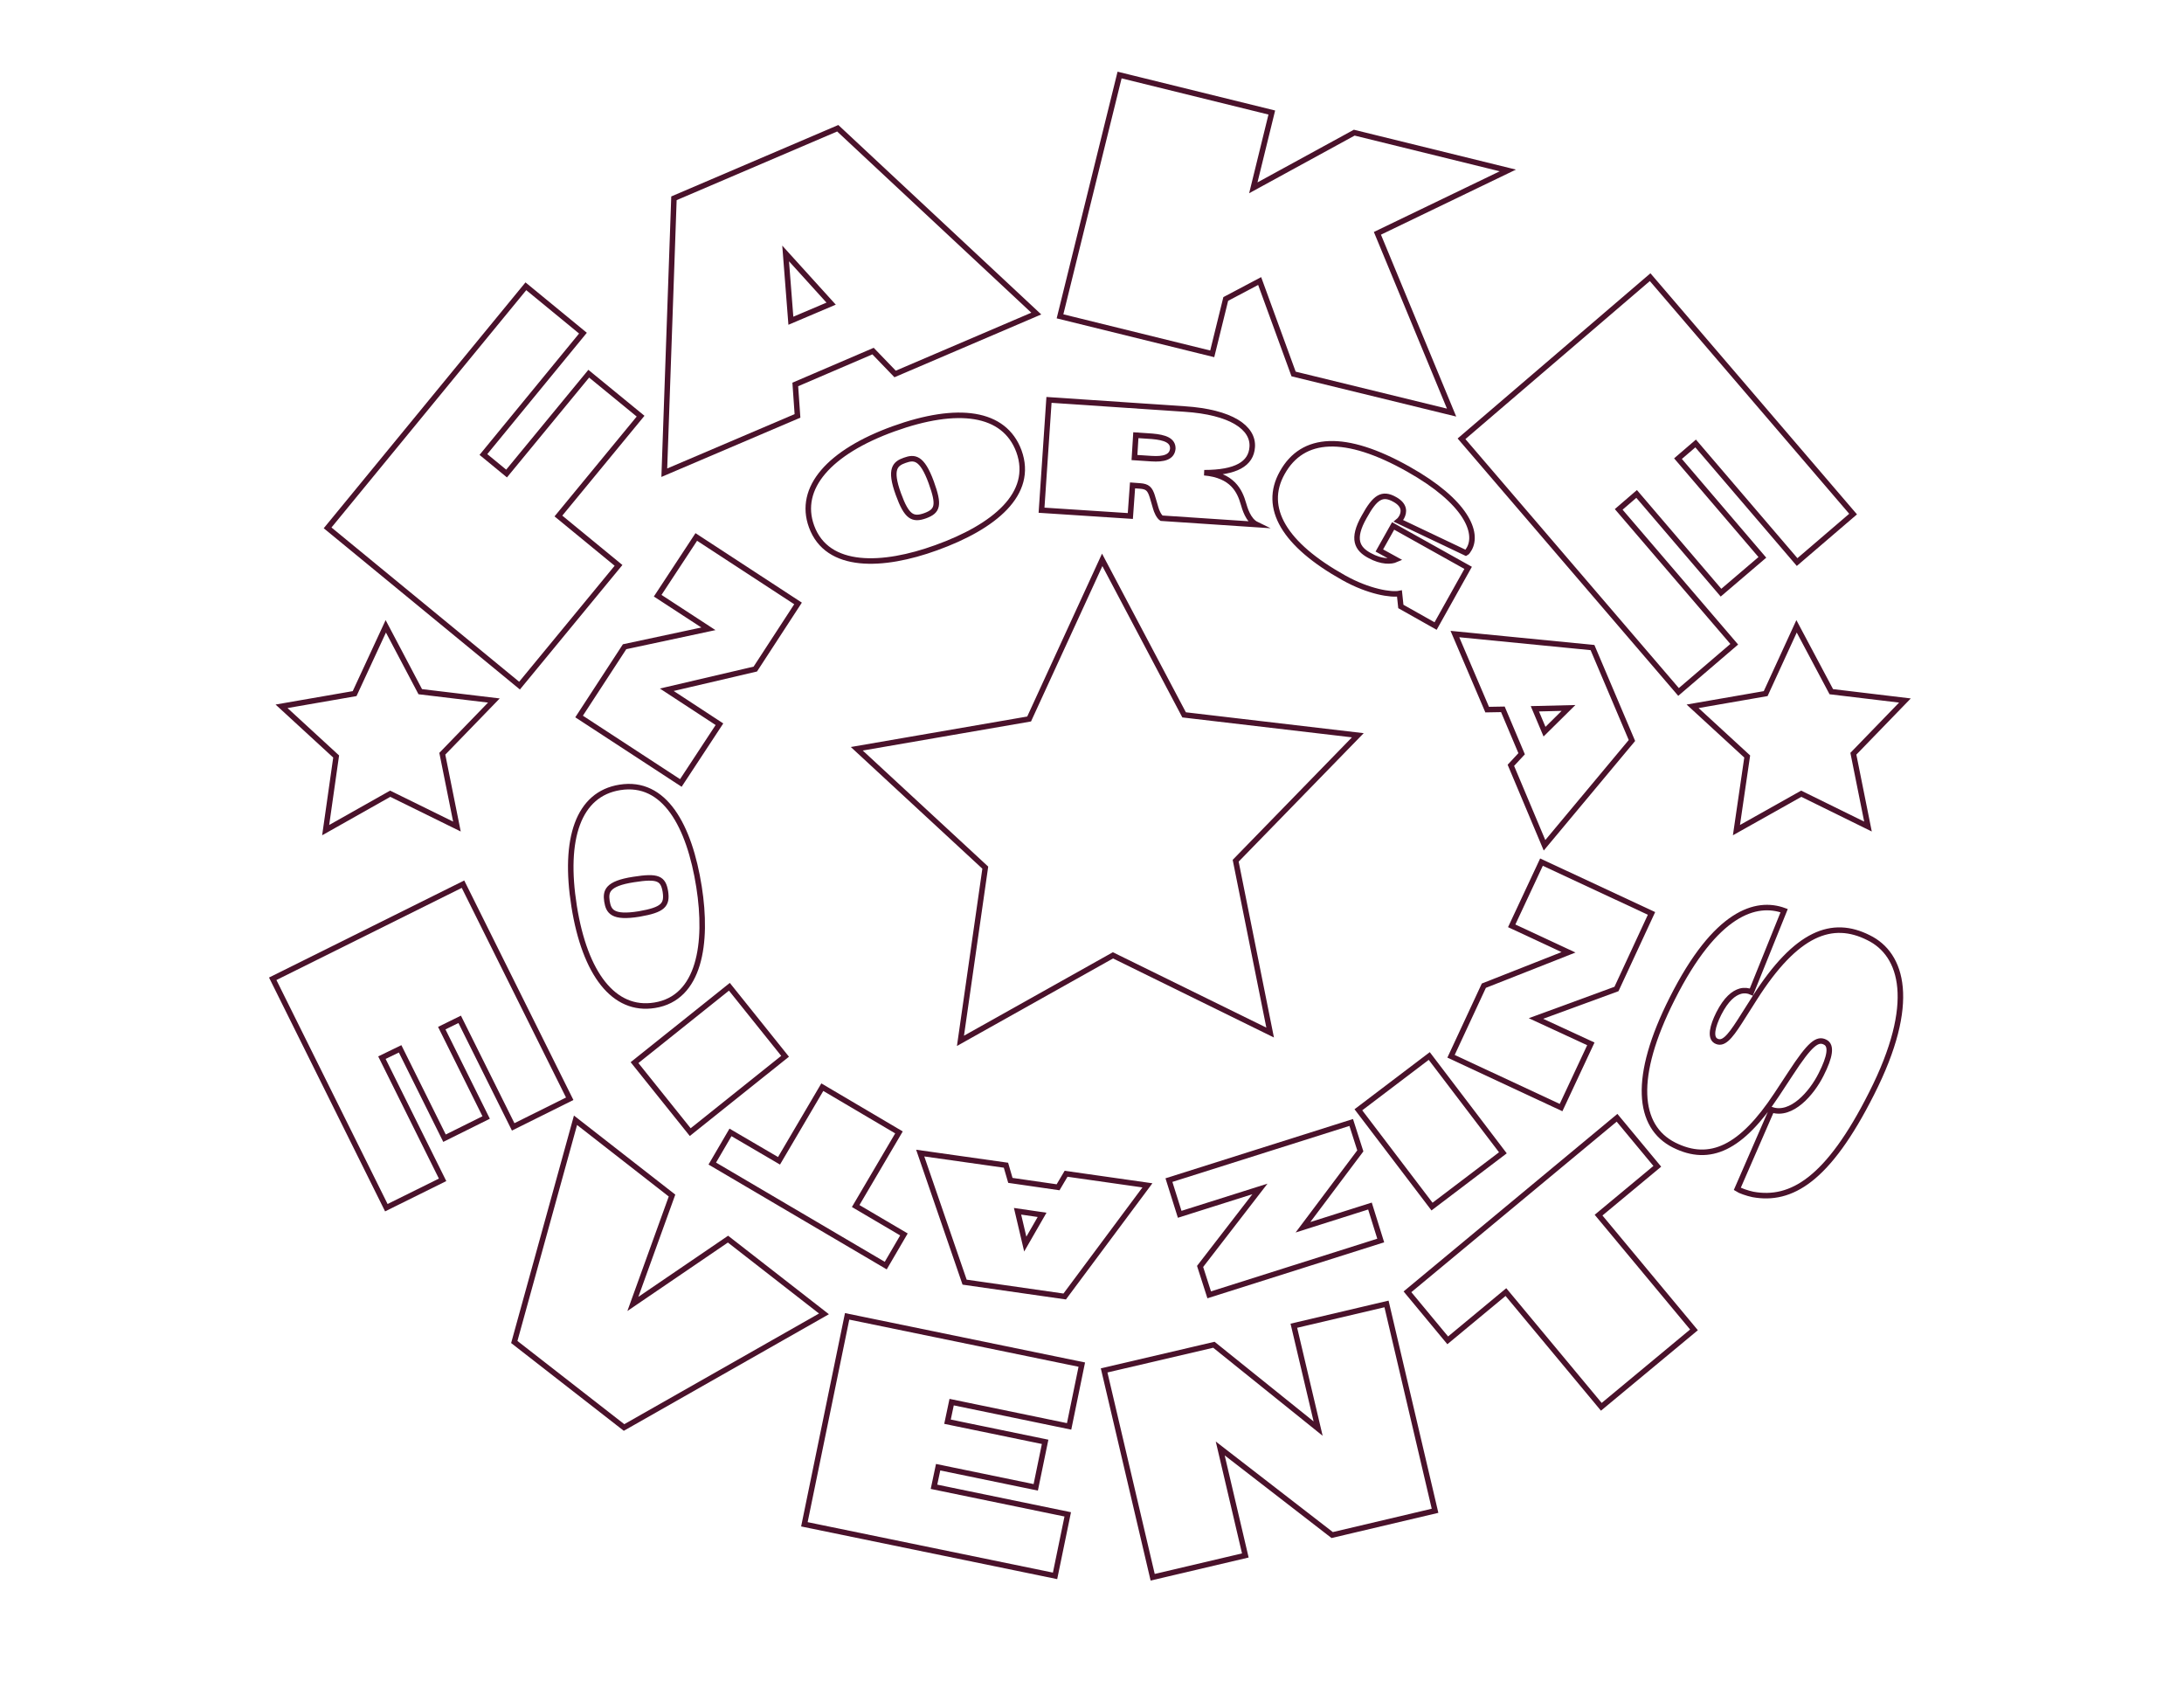 <?xml version="1.0" encoding="utf-8"?>
<!-- Generator: Adobe Illustrator 24.1.0, SVG Export Plug-In . SVG Version: 6.00 Build 0)  -->
<svg version="1.1" id="Layer_1" xmlns="http://www.w3.org/2000/svg" xmlns:xlink="http://www.w3.org/1999/xlink" x="0px" y="0px"
	 viewBox="0 0 792 612" style="enable-background:new 0 0 792 612;" xml:space="preserve">
<style type="text/css">
	.st0{fill:none;stroke:#4A122B;stroke-width:2;stroke-miterlimit:10;}
</style>
<g id="FOR_SVG">
	<g id="Logo_Copy_2">
		<g>
			<path class="st0" d="M175.3,164.8l8.4,6.9l29.8-36.2l18.8,15.4l-29.8,36.2l21.8,17.9l-35.9,43.6l-69.6-57.2l71.9-87.6l20.7,17
				L175.3,164.8z"/>
			<path class="st0" d="M324.6,135.6l-8-8.3l-28.2,12.1l0.8,11.4l-48.3,20.6l3.5-99.5l59.4-25.4l72,67.2L324.6,135.6z M284.9,91.9
				l1.9,24.4l14.6-6.2L284.9,91.9z"/>
			<path class="st0" d="M469.1,135.6l-12.3-33.7l-12.3,6.5l-4.9,19.9l-55.2-13.6L406,27.2l55.2,13.6l-6.7,27.3l36.6-20l55.7,13.7
				l-47.3,22.8l26.9,65L469.1,135.6z"/>
			<path class="st0" d="M530,159.1l68.4-58.6l73.6,85.9l-20.3,17.4l-36.8-43l-6.4,5.5l30.6,35.8l-15,12.8l-30.6-35.8l-6.5,5.6
				l41.9,48.9l-20.2,17.3L530,159.1z"/>
		</g>
		<g>
			<path class="st0" d="M678.7,396.5c-15.8,31.4-29.2,39.1-43,36.6c-2-0.4-4.8-1.4-5.7-2l12.5-28.7c7.2,2.4,14.5-6,17.9-12.8
				c3.3-6.5,3.9-10.5,1.5-11.7c-2.8-1.5-5.5,0.5-12.6,11.4l-5,7.6c-12.8,19.4-24.2,24.8-37.2,18.3c-13.3-6.7-15.1-24.6-0.7-53.1
				c15.8-31.4,30.5-35.6,40.6-31.9l-11.9,29.5c-1.1-0.5-2.5-0.7-4-0.3c-2.4,0.7-5.1,2.8-7.8,8.1c-2.3,4.6-3.2,8.6-1.1,9.9
				c2.6,1.5,4.9-1.1,8.7-7l5.4-8.5c15.2-23.9,28.2-28.5,41.3-21.9C689.9,346,695.4,363.6,678.7,396.5z"/>
			<path class="st0" d="M579.7,440.6l34.6,41.6l-33.6,27.9l-34.6-41.6L525,486l-14.6-17.6l76-63.1l14.6,17.6L579.7,440.6z"/>
			<path class="st0" d="M483.1,556.6l-40.6-31.4l9.1,38.8l-33.6,7.9l-17.6-75l39.8-9.3L478,518l-8.8-37.3l33.6-7.9l17.6,75
				L483.1,556.6z"/>
			<path class="st0" d="M291.7,552.7l15.5-75.4l85.1,17.5l-4.6,22.4l-42.6-8.8l-1.5,7.1l35.4,7.3l-3.4,16.5l-35.4-7.3l-1.5,7.1
				l48.5,10l-4.6,22.3L291.7,552.7z"/>
			<path class="st0" d="M226.3,517.6l-39.8-31l22.2-80.4l35,27.3l-14.2,39.3l34.5-23.5l34.8,27.1L226.3,517.6z"/>
			<path class="st0" d="M98.9,354.9l69-34.3l38.7,77.8l-20.5,10.2l-19.4-39l-6.5,3.2l16.1,32.4l-15.1,7.5l-16.1-32.4l-6.6,3.2
				l22,44.3l-20.4,10.1L98.9,354.9z"/>
		</g>
		<g>
			<path class="st0" d="M324,155.5c23.3-8.4,40.2-6.2,45.5,8.1c5.6,15.4-8.9,27.4-30,35c-19.3,7-39.5,7.9-45.2-7.7
				C289.2,176.9,300.8,163.9,324,155.5z M335.5,187c4.6-1.7,5.2-3.8,2.2-12.1c-3.4-9.3-6.2-9.2-9.6-8c-3.4,1.2-5.7,3-2.3,12.3
				C328.8,187.5,331,188.6,335.5,187z"/>
			<path class="st0" d="M421.2,187.9c-1-0.7-1.8-2.6-2.1-3.7c-0.2-0.6-1.1-3.9-1.2-4.1c-0.9-2.9-1.8-3.7-4.5-3.9l-2.7-0.2l-0.8,11.1
				l-32.2-2.1l2.7-40l49.1,3.3c17,1.1,25.1,6.8,24.6,13.8c-0.4,6.1-5.9,9.3-17.4,9.3c10.3,0.9,12.9,6.7,14.2,11.2
				c0.5,1.7,1.7,6.1,4.8,7.6L421.2,187.9z M417.8,158.2l-5.9-0.4l-0.5,8.1l6.1,0.4c4.5,0.3,7.5-0.5,7.8-3.6
				C425.4,159.7,422.5,158.6,417.8,158.2z"/>
			<path class="st0" d="M508,219.9l-0.5-4.7c-2.9,0.6-11.1-0.6-20.2-5.7c-21.5-12-29.5-25.3-22.3-38.1c7.4-13.3,22.8-14.2,45.7-1.3
				c21.2,11.9,25.4,23.1,22.1,28.9c-0.4,0.7-0.8,1.3-1.2,1.5l-24.4-11.6c0.5-0.4,0.9-1.1,1.1-1.4c0.9-1.7,1.3-4.3-2.5-6.4
				c-4.6-2.6-7.2-0.8-11.1,6.3c-4.6,8.1-2.5,11.6,1.9,14c4.5,2.5,8,2.2,9.6,1.5l-6-3.3l5-8.9l27.2,15.2l-11.8,21.1L508,219.9z"/>
			<path class="st0" d="M547.9,277.5l3.9-4.2l-6.8-16.1l-5.7,0.1l-11.7-27.4l49.9,4.9l14.3,33.7l-31.7,38L547.9,277.5z M568.8,256.7
				l-12.2,0.3l3.5,8.3L568.8,256.7z"/>
			<path class="st0" d="M538.1,357.4l30.7-12.1l-20.6-9.6l10.8-23.1l39.9,18.6l-12.7,27.4L557,369.3l19.9,9.2l-10.8,23.1l-39.9-18.6
				L538.1,357.4z"/>
			<path class="st0" d="M518.3,382.9L545,418l-25.7,19.5l-26.7-35.1L518.3,382.9z"/>
			<path class="st0" d="M490,407l3.3,10.3l-20.8,27.7l24.3-7.7l3.9,12.5l-62.2,19.7l-3.3-10.3l21.7-28.1l-29.1,9.2l-3.9-12.4
				L490,407z"/>
			<path class="st0" d="M364.8,422.5l1.6,5.5l17.3,2.5l2.9-4.9l29.5,4.2l-30,40.3l-36.3-5.2l-16.1-46.8L364.8,422.5z M371.8,451.1
				l6.1-10.6l-8.9-1.3L371.8,451.1z"/>
			<path class="st0" d="M282.5,420.9l15.7-26.7l27.8,16.4l-15.7,26.7l17.5,10.3l-6.6,11.3l-62.9-37l6.6-11.3L282.5,420.9z"/>
			<path class="st0" d="M284.7,383l-34.4,27.5l-20.2-25.2l34.4-27.5L284.7,383z"/>
			<path class="st0" d="M208.2,328.6c-3.9-24.5,1.5-40.7,16.6-43.1c16.2-2.6,25.2,13.9,28.7,36.1c3.2,20.3,0.3,40.3-16.1,42.9
				C222.6,366.9,212.1,353.1,208.2,328.6z M241.3,323.3c-0.8-4.8-2.7-5.8-11.5-4.4c-9.8,1.5-10.2,4.4-9.7,7.9
				c0.6,3.6,1.9,6.2,11.7,4.6C240.5,329.9,242,328.1,241.3,323.3z"/>
			<path class="st0" d="M273.9,242.6l-32.1,7.5l19.1,12.5l-14,21.3l-36.9-24.1l16.5-25.3l30.4-6.5l-18.4-12l14-21.3l36.9,24.1
				L273.9,242.6z"/>
		</g>
		<polygon class="st0" points="348.3,377.4 357.3,314.6 310.7,271.5 373.2,260.7 399.7,203 429.4,259.2 492.4,266.6 448.1,312.1 
			460.6,374.4 403.6,346.4 		"/>
		<polygon class="st0" points="118.1,301 121.9,274.3 102.1,256.1 128.6,251.5 139.9,227.1 152.4,250.8 179.1,254 160.4,273.3 
			165.7,299.7 141.5,287.8 		"/>
		<polygon class="st0" points="629.7,301 633.6,274.3 613.8,256.1 640.3,251.5 651.5,227.1 664.1,250.8 690.8,254 672.1,273.3 
			677.4,299.7 653.2,287.8 		"/>
	</g>
</g>
</svg>
